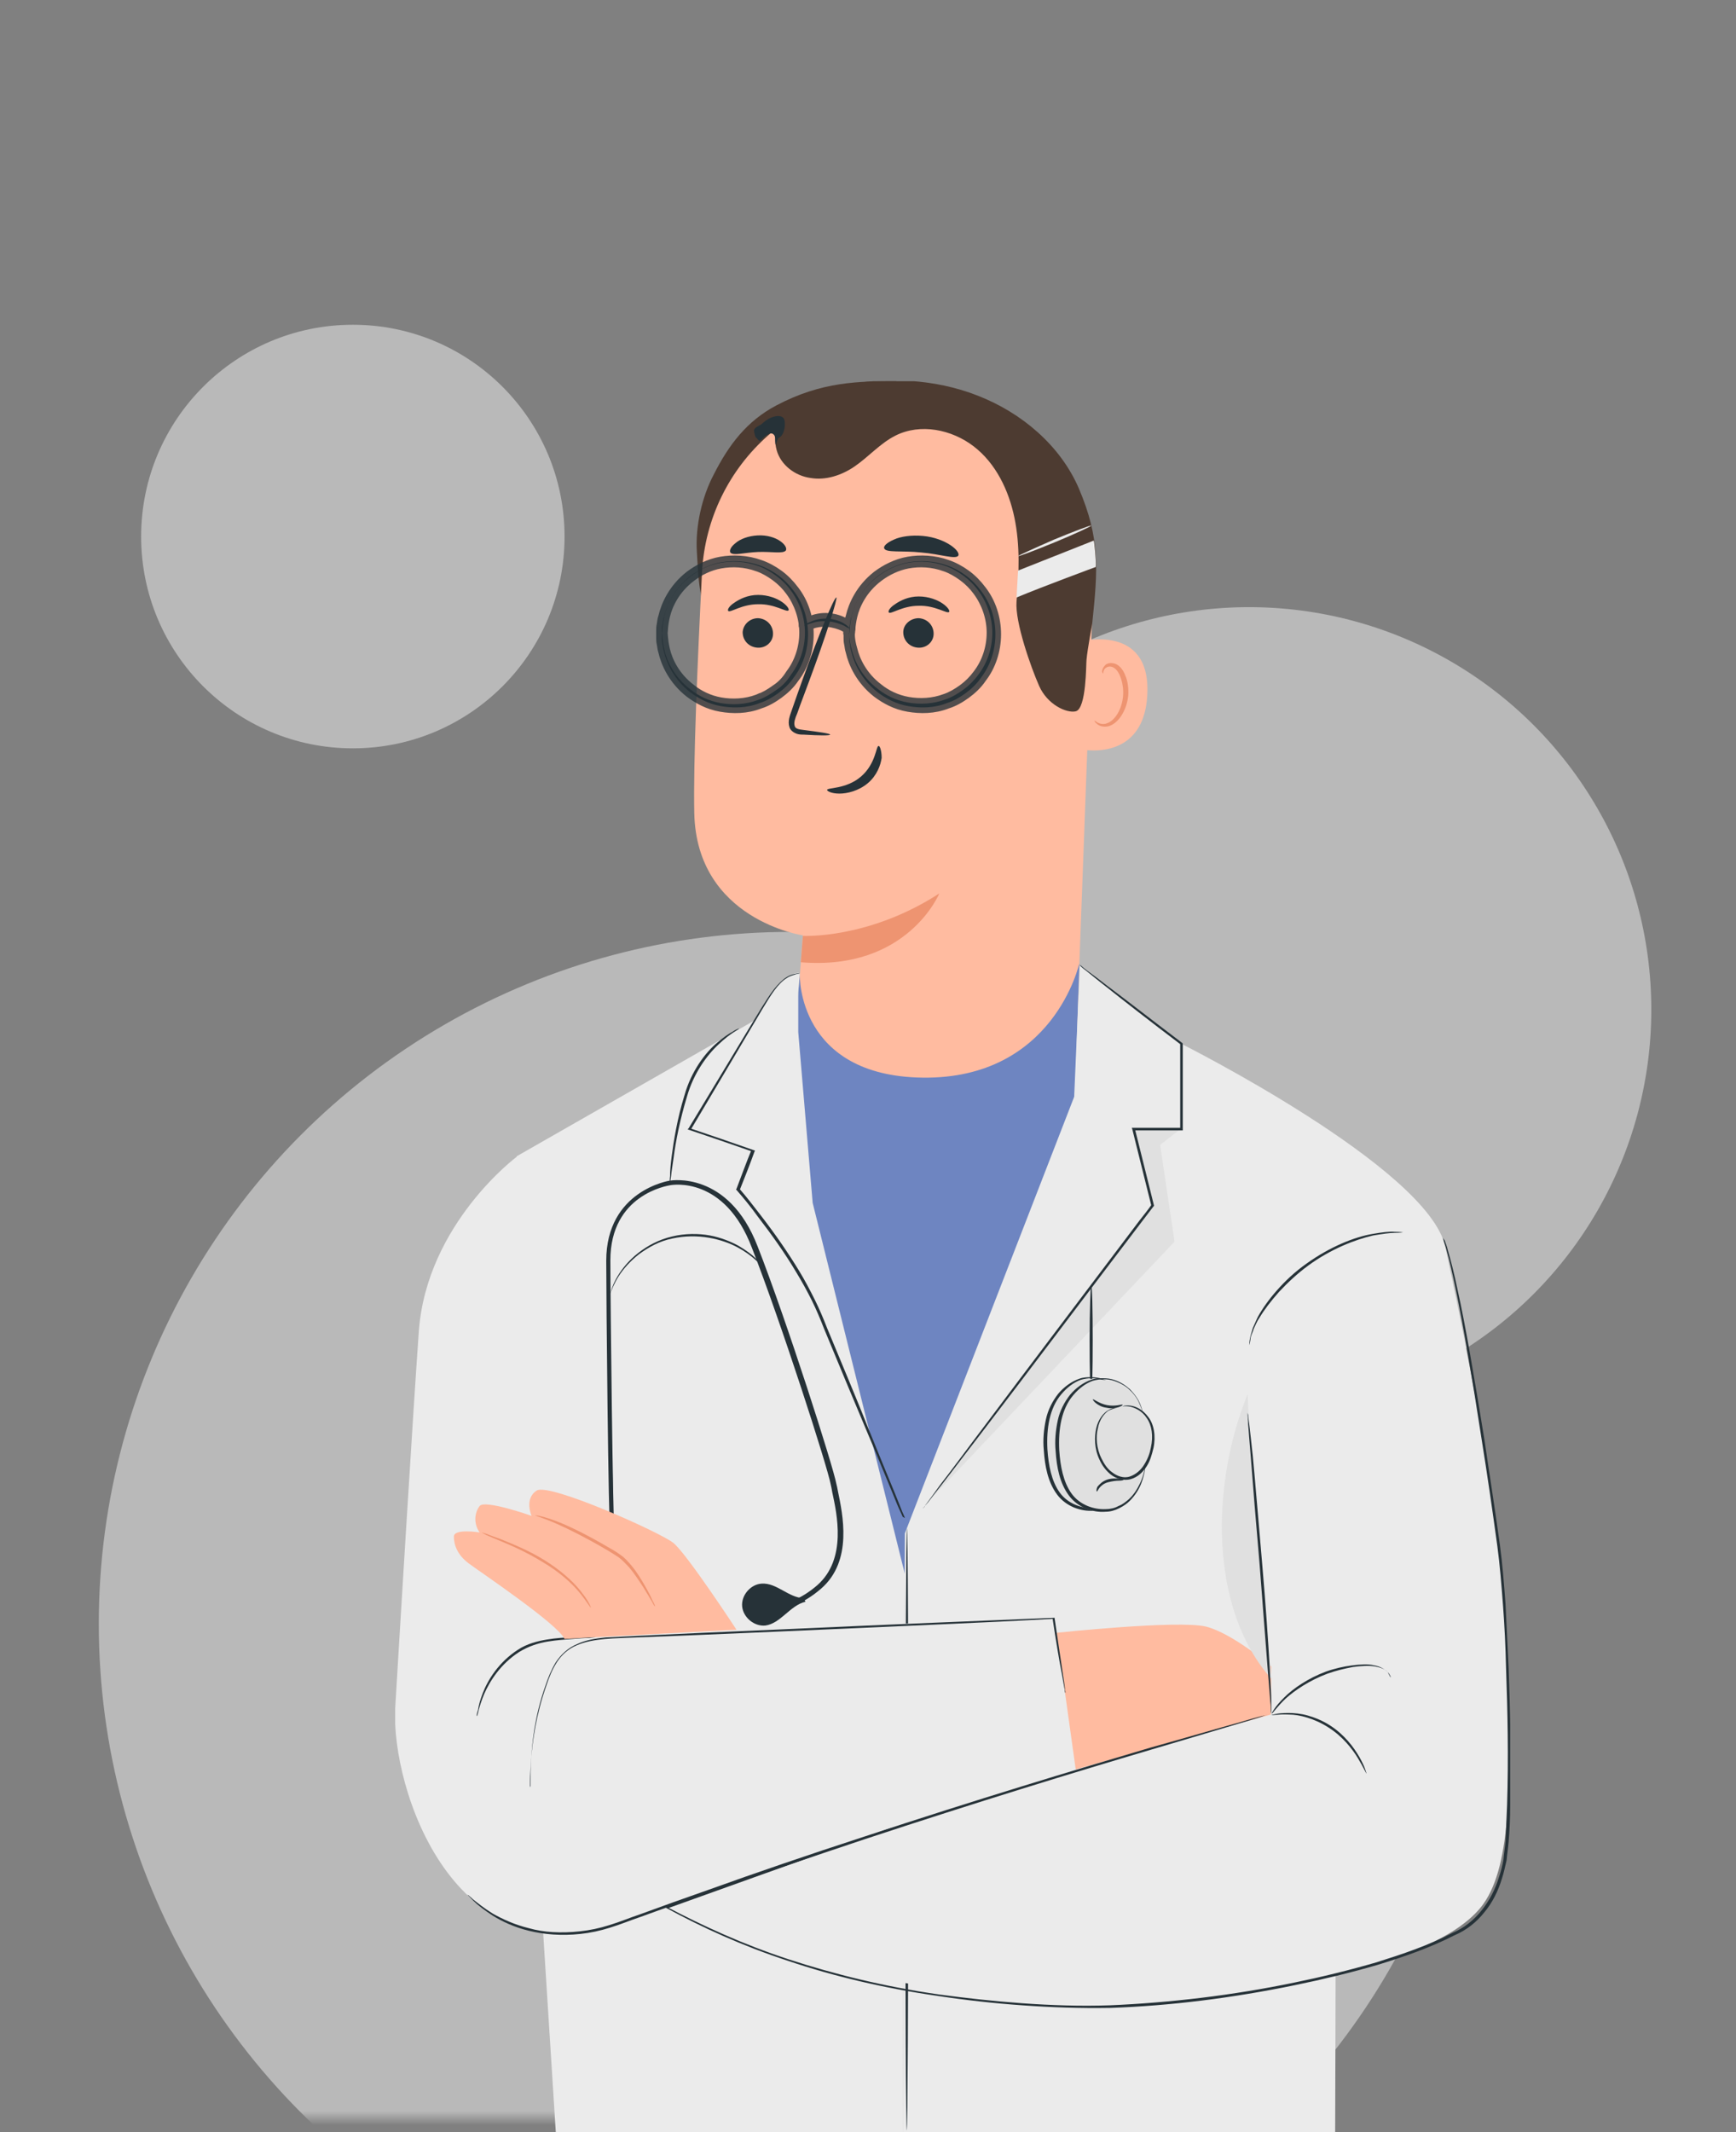 <svg width="123" height="151" viewBox="0 0 123 151" fill="none" xmlns="http://www.w3.org/2000/svg">
<rect x="0" y="0" width="123" height="151" fill="#808080" stroke="none"/>
<mask id="mask0" mask-type="alpha" maskUnits="userSpaceOnUse" x="0" y="0" width="123" height="150">
<rect width="123" height="150" rx="10" fill="white"/>
</mask>
<g mask="url(#mask0)">
<circle cx="56" cy="115" r="49" fill="white" fill-opacity="0.45"/>
<circle cx="88.5" cy="71.5" r="28.5" fill="white" fill-opacity="0.45"/>
<circle cx="25" cy="38" r="15" fill="white" fill-opacity="0.45"/>
</g>
<g clip-path="url(#clip0)">
<path d="M76.363 45.468C76.509 45.431 81.579 44.076 81.287 49.242C80.995 54.409 75.889 53.017 75.889 52.87C75.852 52.723 76.363 45.468 76.363 45.468Z" fill="#FFBBA0"/>
<path d="M77.567 51.038C77.603 51.038 77.639 51.111 77.785 51.184C77.931 51.258 78.186 51.331 78.442 51.221C78.989 51.038 79.5 50.232 79.573 49.279C79.609 48.803 79.536 48.363 79.39 47.96C79.244 47.557 79.025 47.3 78.77 47.227C78.515 47.154 78.296 47.3 78.223 47.447C78.15 47.593 78.186 47.703 78.15 47.703C78.15 47.703 78.041 47.593 78.114 47.41C78.15 47.3 78.223 47.19 78.332 47.08C78.478 46.97 78.661 46.934 78.843 46.97C79.244 47.007 79.573 47.41 79.718 47.813C79.901 48.216 79.974 48.729 79.937 49.279C79.828 50.305 79.244 51.258 78.515 51.441C78.15 51.514 77.858 51.404 77.712 51.258C77.567 51.148 77.53 51.038 77.567 51.038Z" fill="#EE9471"/>
<path d="M63.524 27C60.898 27 58.236 27 54.99 28.722C52.911 29.822 51.634 31.507 50.577 33.596C49.738 35.171 49.264 37.26 49.373 39.056C49.482 40.851 49.482 42.097 50.175 43.746" fill="#4D3B31"/>
<path d="M64.582 27.403C56.813 26.853 50.139 32.79 49.738 40.558C49.41 47.044 49.118 54.043 49.191 57.56C49.337 65.145 56.886 66.245 56.886 66.245C56.886 66.245 56.704 68.48 56.522 71.265C56.157 76.871 60.461 81.671 66.041 81.891C71.512 82.111 76.144 77.787 76.326 72.291L77.457 41.767C77.749 34.329 72.023 27.916 64.582 27.403Z" fill="#FFBBA0"/>
<path d="M56.886 66.281C56.886 66.281 61.518 66.538 66.552 63.277C66.552 63.277 64.29 68.773 56.74 68.15L56.886 66.281Z" fill="#EE9471"/>
<path d="M52.619 44.772C52.619 45.358 53.057 45.834 53.677 45.871C54.26 45.908 54.771 45.468 54.771 44.882C54.771 44.295 54.333 43.819 53.713 43.782C53.13 43.782 52.656 44.222 52.619 44.772Z" fill="#263238"/>
<path d="M51.598 43.27C51.744 43.416 52.546 42.793 53.713 42.793C54.88 42.757 55.719 43.38 55.865 43.233C55.938 43.16 55.792 42.903 55.427 42.647C55.063 42.39 54.443 42.134 53.713 42.134C52.984 42.134 52.4 42.427 52.035 42.683C51.634 42.94 51.525 43.196 51.598 43.27Z" fill="#263238"/>
<path d="M63.998 44.772C63.998 45.358 64.436 45.834 65.056 45.871C65.64 45.908 66.15 45.468 66.15 44.882C66.15 44.295 65.713 43.819 65.093 43.782C64.509 43.782 63.998 44.222 63.998 44.772Z" fill="#263238"/>
<path d="M62.977 43.379C63.123 43.526 63.925 42.903 65.093 42.903C66.26 42.866 67.099 43.489 67.245 43.343C67.317 43.27 67.172 43.013 66.807 42.757C66.442 42.5 65.822 42.243 65.093 42.243C64.363 42.243 63.78 42.537 63.415 42.793C63.014 43.05 62.904 43.306 62.977 43.379Z" fill="#263238"/>
<path d="M58.819 52.027C58.819 51.954 58.09 51.844 56.923 51.697C56.631 51.661 56.339 51.624 56.303 51.404C56.23 51.184 56.339 50.855 56.485 50.525C56.74 49.792 57.032 49.059 57.324 48.253C58.528 45.028 59.366 42.353 59.257 42.317C59.111 42.28 58.053 44.845 56.886 48.07C56.594 48.876 56.339 49.609 56.084 50.342C55.974 50.671 55.792 51.075 55.938 51.514C56.011 51.734 56.23 51.881 56.412 51.954C56.594 52.027 56.777 52.027 56.923 52.027C58.09 52.1 58.819 52.1 58.819 52.027Z" fill="#263238"/>
<path d="M62.248 52.833C62.066 52.833 62.066 54.079 61.008 54.995C59.95 55.911 58.601 55.765 58.601 55.948C58.601 56.021 58.892 56.205 59.476 56.205C60.023 56.205 60.825 56.021 61.482 55.472C62.138 54.922 62.394 54.189 62.467 53.676C62.467 53.127 62.321 52.797 62.248 52.833Z" fill="#263238"/>
<path d="M62.649 38.836C62.758 39.166 63.925 38.982 65.275 39.129C66.624 39.239 67.719 39.642 67.901 39.349C67.974 39.202 67.792 38.909 67.354 38.616C66.916 38.323 66.223 38.03 65.384 37.956C64.582 37.883 63.816 37.993 63.342 38.213C62.831 38.433 62.576 38.689 62.649 38.836Z" fill="#263238"/>
<path d="M51.744 39.129C51.962 39.385 52.728 39.129 53.713 39.092C54.661 39.056 55.5 39.239 55.683 38.982C55.756 38.836 55.646 38.579 55.282 38.323C54.917 38.066 54.333 37.883 53.677 37.92C53.02 37.956 52.437 38.176 52.108 38.469C51.78 38.726 51.671 38.982 51.744 39.129Z" fill="#263238"/>
<path d="M77.384 44.186C77.384 44.186 77.056 45.944 76.983 46.714C76.946 47.007 76.983 50.195 76.217 50.378C75.561 50.525 74.211 49.902 73.627 48.583C73.044 47.264 71.913 44.076 72.023 42.61C72.205 40.631 72.278 38.616 71.877 36.674C71.475 34.732 70.564 32.826 68.995 31.617C67.427 30.408 65.202 29.968 63.452 30.848C62.357 31.397 61.555 32.35 60.534 33.046C59.622 33.669 58.491 34.035 57.434 33.852C56.339 33.706 55.318 32.936 55.026 31.873C54.698 30.701 55.282 29.455 56.23 28.686C57.142 27.916 58.345 27.586 59.513 27.33C62.758 26.67 66.224 26.817 69.287 28.026C72.387 29.235 75.123 31.544 76.436 34.585C77.968 38.176 77.785 40.338 77.384 44.186Z" fill="#4D3B31"/>
<path d="M60.169 44.845C60.205 44.845 60.169 44.369 60.351 43.599C60.534 42.83 61.044 41.694 62.211 40.814C62.795 40.375 63.524 40.008 64.327 39.862C65.166 39.715 66.077 39.752 66.989 40.082C67.427 40.228 67.865 40.485 68.266 40.778C68.667 41.071 69.032 41.437 69.323 41.84C69.944 42.683 70.308 43.746 70.308 44.809C70.308 45.908 69.944 46.97 69.323 47.777C69.032 48.18 68.667 48.546 68.266 48.839C67.865 49.132 67.427 49.389 66.989 49.535C66.114 49.865 65.166 49.902 64.327 49.755C63.488 49.609 62.758 49.242 62.211 48.803C61.044 47.923 60.534 46.787 60.351 46.018C60.132 45.285 60.169 44.845 60.169 44.845C60.169 44.845 60.169 44.882 60.169 44.918C60.169 44.992 60.169 45.065 60.169 45.175C60.169 45.285 60.169 45.431 60.205 45.578C60.242 45.725 60.242 45.908 60.315 46.128C60.497 46.934 61.008 48.106 62.175 49.023C62.758 49.462 63.488 49.865 64.363 50.012C65.202 50.158 66.187 50.158 67.099 49.792C67.573 49.645 68.01 49.389 68.412 49.096C68.813 48.803 69.214 48.436 69.506 47.996C70.162 47.154 70.527 46.054 70.527 44.918C70.527 43.782 70.162 42.683 69.506 41.84C69.178 41.401 68.813 41.034 68.412 40.741C68.01 40.448 67.536 40.191 67.099 40.045C66.187 39.715 65.202 39.678 64.363 39.825C63.524 39.972 62.758 40.375 62.175 40.814C61.008 41.73 60.497 42.903 60.315 43.709C60.242 43.892 60.242 44.076 60.205 44.259C60.169 44.405 60.169 44.552 60.169 44.662C60.169 44.772 60.169 44.845 60.169 44.918C60.132 44.809 60.132 44.845 60.169 44.845Z" fill="#263238"/>
<path d="M46.893 44.845C46.929 44.845 46.893 44.369 47.075 43.599C47.258 42.83 47.768 41.694 48.935 40.814C49.519 40.375 50.212 40.008 51.051 39.862C51.89 39.715 52.801 39.752 53.713 40.082C54.151 40.228 54.589 40.485 54.99 40.778C55.391 41.071 55.756 41.437 56.047 41.84C56.667 42.683 57.032 43.746 57.032 44.809C57.032 45.908 56.667 46.97 56.047 47.777C55.756 48.253 55.391 48.619 54.99 48.876C54.589 49.169 54.151 49.425 53.713 49.572C52.838 49.902 51.89 49.938 51.051 49.792C50.212 49.645 49.482 49.279 48.935 48.839C47.768 47.96 47.258 46.824 47.075 46.054C46.893 45.285 46.929 44.845 46.893 44.845C46.893 44.845 46.893 44.882 46.893 44.918C46.893 44.992 46.893 45.065 46.893 45.175C46.893 45.285 46.893 45.431 46.929 45.578C46.966 45.725 46.966 45.908 47.039 46.128C47.221 46.934 47.732 48.106 48.899 49.023C49.482 49.462 50.212 49.865 51.087 50.012C51.926 50.158 52.911 50.158 53.823 49.792C54.297 49.645 54.734 49.389 55.136 49.096C55.537 48.803 55.938 48.436 56.23 47.996C56.886 47.154 57.251 46.054 57.251 44.918C57.251 43.782 56.886 42.683 56.23 41.84C55.902 41.401 55.537 41.034 55.136 40.741C54.734 40.448 54.26 40.191 53.823 40.045C52.911 39.715 51.926 39.678 51.087 39.825C50.248 39.972 49.482 40.375 48.899 40.814C47.732 41.73 47.221 42.903 47.039 43.709C46.966 43.892 46.966 44.076 46.929 44.259C46.893 44.405 46.893 44.552 46.893 44.662C46.893 44.772 46.893 44.845 46.893 44.918C46.893 44.809 46.893 44.845 46.893 44.845Z" fill="#263238"/>
<path d="M56.996 44.295C56.996 44.332 57.178 44.222 57.47 44.149C57.762 44.039 58.163 43.966 58.637 44.002C59.111 44.039 59.512 44.186 59.768 44.295C60.023 44.442 60.205 44.552 60.205 44.515C60.205 44.515 60.096 44.332 59.841 44.186C59.585 44.002 59.148 43.856 58.673 43.819C58.199 43.782 57.725 43.892 57.433 44.039C57.142 44.149 56.996 44.259 56.996 44.295Z" fill="#263238"/>
<g opacity="0.8">
<path d="M62.051 40.657C60.847 41.602 60.316 42.81 60.123 43.65C60.082 43.758 60.062 43.861 60.048 43.955C60.043 43.992 60.038 44.026 60.034 44.058C60.027 44.113 60.02 44.162 60.01 44.215C59.969 44.384 59.969 44.549 59.969 44.656L59.969 44.662V44.663V44.663V44.664V44.664V44.665V44.666V44.666V44.667V44.668V44.668V44.669V44.67V44.67V44.671V44.672V44.672V44.673V44.673V44.674V44.675V44.675V44.676V44.676V44.677V44.678V44.678V44.679V44.68V44.68V44.681V44.681V44.682V44.683V44.683V44.684V44.685V44.685V44.686V44.686V44.687V44.688V44.688V44.689V44.69V44.69V44.691V44.691V44.692V44.693V44.693V44.694V44.694V44.695V44.696V44.696V44.697V44.697V44.698V44.699V44.699V44.7V44.7V44.701V44.702V44.702V44.703V44.703V44.704V44.705V44.705V44.706V44.706V44.707V44.707V44.708V44.709V44.709V44.71V44.71V44.711V44.712V44.712V44.713V44.713V44.714V44.714V44.715V44.716V44.716V44.717V44.717V44.718V44.718V44.719V44.72V44.72V44.721V44.721V44.722V44.722V44.723V44.724V44.724V44.725V44.725V44.726V44.726V44.727V44.727V44.728V44.729V44.729V44.73V44.73V44.731V44.731V44.732V44.733V44.733V44.734V44.734V44.735V44.735V44.736V44.736V44.737V44.737V44.738V44.739C59.944 44.782 59.941 44.824 59.941 44.841C59.941 44.868 59.947 44.89 59.949 44.895L59.949 44.895C59.951 44.904 59.953 44.91 59.955 44.914C59.956 44.919 59.959 44.925 59.961 44.929C59.961 44.93 59.961 44.931 59.961 44.931C59.963 44.935 59.965 44.94 59.967 44.946C59.967 44.97 59.968 44.997 59.969 45.027V45.028V45.028V45.029V45.029V45.03V45.03V45.031V45.031V45.032V45.032V45.032V45.033V45.033V45.034V45.034V45.035V45.035V45.036V45.036V45.037V45.037V45.038V45.038V45.039V45.039V45.04V45.04V45.041V45.041V45.042V45.042V45.043V45.043V45.044V45.044V45.045V45.045V45.046V45.046V45.047V45.047V45.048V45.048V45.049V45.049V45.05V45.05V45.051V45.051V45.052V45.052V45.053V45.053V45.054V45.054V45.055V45.055V45.056V45.056V45.057V45.057V45.058V45.058V45.059V45.059V45.06V45.06V45.061V45.061V45.062V45.062V45.063V45.063V45.064V45.064V45.065V45.065V45.066V45.066V45.067V45.067V45.068V45.068V45.069V45.069V45.07V45.071V45.071V45.072V45.072V45.073V45.073V45.074V45.074V45.075V45.075V45.076V45.076V45.077V45.077V45.078V45.078V45.079V45.079V45.08V45.08V45.081V45.081V45.082V45.083V45.083V45.084V45.084V45.085V45.085V45.086V45.086V45.087V45.087V45.088V45.088V45.089V45.09V45.09V45.091V45.091V45.092V45.092V45.093V45.093V45.094V45.094V45.095V45.096V45.096V45.097V45.097V45.098V45.098V45.099V45.099V45.1V45.1V45.101V45.102V45.102V45.103V45.103V45.104V45.104V45.105V45.105V45.106V45.107V45.107V45.108V45.108V45.109V45.109V45.11V45.111V45.111V45.112V45.112V45.113V45.113V45.114V45.114V45.115V45.116V45.116V45.117V45.117V45.118V45.118V45.119V45.12V45.12V45.121V45.121V45.122V45.123V45.123V45.124V45.124V45.125V45.125V45.126V45.127V45.127V45.128V45.128V45.129V45.13V45.13V45.131V45.131V45.132V45.132V45.133V45.134V45.134V45.135V45.135V45.136V45.136V45.137V45.138V45.138V45.139V45.139V45.14V45.141V45.141V45.142V45.142V45.143V45.144V45.144V45.145V45.146V45.146V45.147V45.147V45.148V45.149V45.149V45.15V45.15V45.151V45.152V45.152V45.153V45.154V45.154V45.155V45.155V45.156V45.157V45.157V45.158V45.158V45.159V45.16V45.16V45.161V45.162V45.162V45.163V45.163V45.164V45.165V45.165V45.166V45.167V45.167V45.168V45.169V45.169V45.17V45.17V45.171V45.172V45.172V45.173V45.174V45.174V45.175L59.969 45.181C59.969 45.289 59.969 45.456 60.011 45.626C60.022 45.671 60.029 45.718 60.038 45.781C60.041 45.803 60.044 45.828 60.048 45.855C60.062 45.949 60.082 46.059 60.122 46.181C60.314 47.021 60.845 48.233 62.051 49.18L62.051 49.18L62.054 49.182C62.654 49.634 63.413 50.055 64.329 50.209C65.189 50.359 66.211 50.362 67.166 49.981C67.665 49.825 68.121 49.556 68.53 49.257C68.94 48.957 69.359 48.577 69.668 48.113C70.351 47.234 70.727 46.093 70.727 44.918C70.727 43.742 70.35 42.599 69.665 41.719C69.326 41.266 68.948 40.885 68.53 40.58C68.115 40.277 67.624 40.01 67.164 39.856C66.216 39.514 65.196 39.477 64.329 39.628C63.451 39.781 62.656 40.201 62.054 40.655L62.054 40.655L62.051 40.657ZM60.369 44.891V44.891C60.373 44.878 60.375 44.868 60.376 44.862C60.381 44.835 60.384 44.803 60.386 44.775C60.389 44.745 60.391 44.718 60.393 44.688C60.395 44.645 60.399 44.596 60.405 44.528C60.422 44.319 60.458 44.018 60.546 43.645C60.72 42.911 61.209 41.82 62.332 40.974C62.895 40.55 63.596 40.199 64.362 40.059C65.171 39.917 66.046 39.953 66.921 40.27L66.921 40.27L66.926 40.271C67.337 40.409 67.756 40.653 68.148 40.939C68.532 41.22 68.882 41.572 69.162 41.958L69.162 41.959C69.758 42.769 70.108 43.79 70.108 44.809C70.108 45.865 69.757 46.885 69.165 47.655L69.165 47.655L69.162 47.659C68.882 48.045 68.532 48.397 68.148 48.678C67.756 48.964 67.337 49.208 66.926 49.346L66.926 49.346L66.919 49.348C66.082 49.663 65.171 49.7 64.361 49.558C63.558 49.418 62.859 49.067 62.337 48.647L62.337 48.647L62.332 48.643C61.209 47.797 60.72 46.706 60.546 45.972L60.546 45.971L60.543 45.961C60.437 45.608 60.394 45.328 60.377 45.139C60.373 45.093 60.37 45.053 60.369 45.018V45.018V45.018V45.017V45.017V45.016V45.016V45.015V45.015V45.014V45.014V45.014V45.013V45.013V45.012V45.012V45.011V45.011V45.01V45.01V45.009V45.009V45.008V45.008V45.007V45.007V45.007V45.006V45.006V45.005V45.005V45.004V45.004V45.003V45.003V45.002V45.002V45.001V45.001V45.001V45V45V44.999V44.999V44.998V44.998V44.997V44.997V44.996V44.996V44.995V44.995V44.995V44.994V44.994V44.993V44.993V44.992V44.992V44.991V44.991V44.99V44.99V44.99V44.989V44.989V44.988V44.988V44.987V44.987V44.986V44.986V44.986V44.985V44.985V44.984V44.984V44.983V44.983V44.982V44.982V44.981V44.981V44.981V44.98V44.98V44.979V44.979V44.978V44.978V44.977V44.977V44.977V44.976V44.976V44.975V44.975V44.974V44.974V44.974V44.973V44.973V44.972V44.972V44.971V44.971V44.97V44.97V44.97V44.969V44.969V44.968V44.968V44.967V44.967V44.967V44.966V44.966V44.965V44.965V44.964V44.964V44.963V44.963V44.962V44.962V44.962V44.961V44.961V44.96V44.96V44.959V44.959V44.959V44.958V44.958V44.957V44.957V44.956V44.956V44.956V44.955V44.955V44.954V44.954V44.953V44.953V44.953V44.952V44.952V44.951V44.951V44.95V44.95V44.95V44.949V44.949V44.948V44.948V44.947V44.947V44.946V44.946V44.946V44.945V44.945V44.944V44.944V44.943V44.943V44.943V44.942V44.942V44.941V44.941V44.94V44.94V44.94V44.939V44.939V44.938V44.938V44.937V44.937V44.937V44.936V44.936V44.935V44.935V44.934V44.934V44.934V44.933V44.933V44.932V44.932V44.931V44.931V44.931V44.93V44.93V44.929V44.929V44.928V44.928V44.928V44.927V44.927V44.926V44.926V44.925V44.925V44.924V44.924V44.924V44.923V44.923V44.922V44.922V44.921V44.921V44.921V44.92V44.92V44.919V44.919V44.918V44.918V44.918V44.918V44.918V44.917V44.917V44.917V44.917V44.916V44.916V44.916V44.916V44.916V44.915V44.915V44.915V44.915V44.915V44.914V44.914V44.914V44.914V44.913V44.913V44.913V44.913V44.913V44.913V44.913V44.912V44.912V44.912V44.912V44.912V44.912V44.912V44.912V44.911V44.911V44.911V44.911V44.911V44.911V44.91V44.91V44.91V44.91V44.91V44.91V44.91V44.909V44.909V44.909V44.909V44.909V44.909V44.909V44.909V44.908V44.908V44.908V44.908V44.908V44.908V44.907V44.907V44.907V44.907V44.907V44.907V44.907V44.907V44.906V44.906V44.906V44.906V44.906V44.906V44.906V44.905V44.905V44.905V44.905V44.905V44.905V44.905V44.904V44.904V44.904V44.904V44.904V44.904V44.904V44.903V44.903V44.903V44.903V44.903V44.903V44.903V44.902V44.902V44.902V44.902V44.902V44.902V44.902V44.901V44.901V44.901V44.901V44.901V44.901V44.901V44.9V44.9V44.9V44.9V44.9V44.9V44.9V44.899V44.899V44.899V44.899V44.899V44.899V44.898V44.898V44.898V44.898V44.898V44.898V44.898V44.897V44.897V44.897V44.897V44.897V44.897V44.897V44.897V44.896V44.896V44.896V44.896V44.896V44.896V44.896V44.895V44.895V44.895V44.895V44.895V44.895V44.894V44.894V44.894V44.894V44.894V44.894V44.894V44.894V44.893V44.893V44.893V44.893V44.893V44.893V44.892V44.892V44.892V44.892V44.892V44.892V44.892V44.892V44.891V44.891V44.891V44.891V44.891V44.891Z" fill="#263238" stroke="#263238" stroke-width="0.4"/>
<path d="M53.645 40.27L53.645 40.27L53.65 40.271C54.061 40.409 54.48 40.653 54.872 40.939C55.256 41.22 55.606 41.572 55.886 41.958L55.886 41.959C56.482 42.769 56.832 43.79 56.832 44.809C56.832 45.865 56.481 46.885 55.889 47.655L55.883 47.663L55.877 47.672C55.6 48.124 55.257 48.468 54.882 48.707L54.882 48.707L54.872 48.714C54.48 49.001 54.061 49.245 53.65 49.383L53.65 49.382L53.643 49.385C52.806 49.7 51.895 49.736 51.085 49.595C50.282 49.455 49.583 49.103 49.061 48.683L49.061 48.683L49.056 48.679C47.933 47.834 47.444 46.742 47.27 46.008C47.181 45.635 47.146 45.343 47.129 45.144C47.124 45.094 47.121 45.049 47.118 45.01C47.117 45.003 47.117 44.995 47.116 44.987C47.114 44.958 47.112 44.931 47.11 44.909C47.109 44.889 47.106 44.866 47.103 44.844C47.106 44.821 47.109 44.797 47.11 44.775C47.113 44.745 47.115 44.718 47.117 44.688C47.12 44.645 47.123 44.596 47.129 44.528C47.146 44.319 47.181 44.018 47.27 43.645C47.444 42.911 47.933 41.82 49.056 40.974C49.621 40.548 50.285 40.199 51.085 40.059C51.894 39.917 52.77 39.953 53.645 40.27ZM46.773 45.855C46.786 45.949 46.806 46.059 46.846 46.181C47.038 47.021 47.569 48.233 48.775 49.18L48.775 49.18L48.779 49.182C49.378 49.634 50.137 50.055 51.053 50.209C51.913 50.359 52.935 50.362 53.89 49.981C54.389 49.825 54.845 49.556 55.254 49.257C55.664 48.957 56.083 48.577 56.392 48.113C57.075 47.234 57.451 46.093 57.451 44.918C57.451 43.742 57.074 42.599 56.389 41.719C56.05 41.266 55.672 40.885 55.254 40.58C54.839 40.277 54.348 40.01 53.888 39.856C52.94 39.514 51.92 39.477 51.053 39.628C50.175 39.781 49.38 40.201 48.779 40.655L48.778 40.655L48.775 40.657C47.571 41.602 47.04 42.81 46.847 43.65C46.806 43.758 46.786 43.861 46.773 43.955C46.767 43.992 46.762 44.026 46.758 44.058C46.751 44.113 46.745 44.162 46.734 44.215C46.693 44.384 46.693 44.549 46.693 44.656L46.693 44.662V44.663V44.663V44.664V44.664V44.665V44.666V44.666V44.667V44.668V44.668V44.669V44.67V44.67V44.671V44.672V44.672V44.673V44.673V44.674V44.675V44.675V44.676V44.676V44.677V44.678V44.678V44.679V44.68V44.68V44.681V44.681V44.682V44.683V44.683V44.684V44.685V44.685V44.686V44.686V44.687V44.688V44.688V44.689V44.69V44.69V44.691V44.691V44.692V44.693V44.693V44.694V44.694V44.695V44.696V44.696V44.697V44.697V44.698V44.699V44.699V44.7V44.7V44.701V44.702V44.702V44.703V44.703V44.704V44.705V44.705V44.706V44.706V44.707V44.707V44.708V44.709V44.709V44.71V44.71V44.711V44.712V44.712V44.713V44.713V44.714V44.714V44.715V44.716V44.716V44.717V44.717V44.718V44.718V44.719V44.72V44.72V44.721V44.721V44.722V44.722V44.723V44.724V44.724V44.725V44.725V44.726V44.726V44.727V44.727V44.728V44.729V44.729V44.73V44.73V44.731V44.731V44.732V44.733V44.733V44.734V44.734V44.735V44.735V44.736V44.736V44.737V44.737V44.738V44.739V44.739V44.74V44.74V44.741V44.741V44.742V44.742V44.743V44.744V44.744V44.745V44.745V44.746V44.746V44.747V44.747V44.748V44.748V44.749V44.749V44.75V44.751V44.751V44.752V44.752V44.753V44.753V44.754V44.754V44.755V44.755V44.756V44.756V44.757V44.758V44.758V44.759V44.759V44.76V44.76V44.761V44.761V44.762V44.762V44.763V44.763V44.764V44.764V44.765V44.765V44.766V44.766V44.767V44.767V44.768V44.769V44.769V44.77V44.77V44.77V44.771V44.772V44.772V44.773V44.773V44.774V44.774V44.775V44.775V44.776V44.776V44.777V44.777V44.778V44.778V44.779V44.779V44.78V44.78V44.781V44.781V44.782V44.782V44.783V44.783V44.784V44.784V44.785V44.785V44.786V44.786V44.787V44.787V44.788V44.788V44.789V44.789V44.79V44.79V44.791V44.791V44.792V44.792V44.793V44.793V44.794V44.794V44.795V44.795V44.796V44.796V44.797V44.797V44.798V44.798V44.799V44.799V44.8V44.8V44.8V44.801V44.801V44.802V44.803V44.803V44.803V44.804V44.804V44.805V44.805V44.806V44.806V44.807V44.807V44.808V44.808V44.809V44.809V44.81V44.81V44.811V44.811V44.812V44.812V44.813V44.813V44.813V44.814V44.815V44.815V44.815V44.816V44.816V44.817V44.817V44.818V44.818V44.819V44.819V44.82V44.82V44.821V44.821V44.822V44.822V44.822V44.823V44.823V44.824V44.824V44.825V44.825V44.826V44.826V44.827V44.827V44.828V44.828V44.828V44.829V44.829V44.83V44.83V44.831V44.831V44.832V44.832V44.833V44.833V44.834V44.834V44.834V44.835V44.835V44.836V44.836V44.837V44.837V44.838V44.838V44.839V44.839V44.839V44.839V44.839V44.839V44.839V44.839V44.839V44.839V44.839V44.839V44.839V44.839V44.839V44.839V44.839V44.839V44.839V44.839V44.84V44.84V44.84V44.84V44.84V44.84V44.84V44.84V44.84V44.84V44.84V44.84V44.84V44.84V44.84V44.84V44.84V44.84V44.84V44.84V44.84V44.84V44.84V44.84V44.84V44.84V44.84V44.84V44.84V44.84V44.84V44.84V44.84V44.84V44.84V44.84V44.84V44.84V44.84V44.84V44.84V44.84V44.84V44.84V44.84V44.84V44.84V44.84V44.84V44.84V44.84V44.84V44.84V44.84V44.84V44.84V44.84V44.84V44.84V44.84V44.84V44.84V44.841V44.841V44.841V44.841V44.841V44.841V44.841V44.841V44.841V44.841V44.841V44.841V44.841V44.841V44.841V44.841V44.841V44.841V44.841V44.841V44.841V44.841V44.841V44.841V44.841V44.841V44.841V44.841V44.841V44.841V44.841V44.841V44.841V44.841V44.841V44.842V44.842V44.842V44.842V44.842V44.842V44.842V44.842V44.842V44.842V44.842V44.842V44.842V44.842V44.842V44.842V44.842V44.842V44.842V44.842V44.842V44.842V44.842V44.842V44.842V44.842V44.842V44.842V44.842V44.842V44.842V44.842V44.842V44.842V44.842V44.843V44.843V44.843V44.843V44.843V44.843V44.843V44.843V44.843V44.843V44.843V44.843V44.843V44.843V44.843V44.843V44.843V44.843V44.843V44.843V44.843V44.843V44.843V44.843V44.843V44.843V44.843V44.843V44.843V44.843V44.843V44.843V44.843V44.843V44.843V44.843V44.843V44.843V44.844V44.844V44.844V44.844V44.844V44.844V44.844V44.844V44.844V44.844V44.844V44.844V44.844V44.844V44.844V44.844V44.844V44.844V44.844V44.844V44.844V44.844V44.844V44.844V44.844V44.844V44.844V44.844V44.844V44.844V44.844V44.844V44.844V44.844V44.844V44.844V44.844V44.844V44.844V44.844V44.844V44.845V44.845V44.845V44.845V44.845V44.845V44.845V44.845V44.845V44.845V44.845V44.845V44.845V44.845V44.845V44.845V44.845V44.845V44.845V44.845V44.845V44.845V44.845V44.845V44.845V44.845V44.845V44.845V44.845V44.845V44.845V44.845V44.845V44.845V44.845V44.845V44.845V44.845V44.845V44.845V44.845V44.845V44.845V44.845V44.845V44.845V44.845V44.845V44.845V44.845V44.845V44.845V44.845V44.845V44.845V44.845V44.845V44.845V44.845V44.845V44.845V44.845V44.845V44.845V44.845V44.845V44.846V44.846V44.846V44.846V44.846V44.846V44.846V44.846V44.846V44.846V44.846V44.846V44.846V44.846V44.846V44.846V44.846V44.846V44.846V44.846V44.846V44.846V44.846V44.846V44.846V44.846V44.846V44.846V44.846V44.846V44.846V44.846V44.846V44.846V44.846V44.846V44.846V44.847V44.847V44.847V44.847V44.847V44.847V44.847V44.847V44.847V44.847V44.847V44.847V44.847V44.847V44.847V44.847V44.847V44.847V44.847V44.847V44.847V44.847V44.847V44.847V44.847V44.847V44.847V44.848V44.848V44.848V44.848V44.848V44.848V44.848V44.848V44.848V44.848V44.848V44.848V44.848V44.848V44.848V44.848V44.848V44.848V44.848V44.848V44.848V44.848V44.849V44.849V44.849V44.849V44.849V44.849V44.849V44.849V44.849V44.849V44.849V44.849V44.849V44.849V44.849V44.849V44.849V44.849V44.849V44.849V44.849V44.849V44.849V44.849V44.85V44.85V44.85V44.85V44.85V44.85V44.85V44.85V44.85V44.85V44.85V44.85V44.85V44.85V44.85V44.85V44.85V44.85V44.85V44.85V44.851V44.851V44.851V44.851V44.851V44.851V44.851V44.851V44.851V44.851V44.851V44.851V44.851V44.851V44.851V44.851V44.852V44.852V44.852V44.852V44.852V44.852V44.852V44.852V44.852V44.852V44.852V44.852V44.852V44.852V44.852V44.852V44.852V44.852V44.853V44.853V44.853V44.853V44.853V44.853V44.853V44.853V44.853V44.853V44.853V44.853V44.853V44.853V44.853V44.854V44.854V44.854V44.854V44.854V44.854V44.854V44.854V44.854V44.854V44.854V44.854V44.854V44.854V44.854V44.854V44.855V44.855V44.855V44.855V44.855V44.855V44.855V44.855V44.855V44.855V44.855V44.855V44.855V44.855V44.855V44.856V44.856V44.856V44.856V44.856V44.856V44.856V44.856V44.856V44.856V44.856V44.856V44.856V44.856V44.856V44.857V44.857V44.857V44.857V44.857V44.857V44.857V44.857V44.857V44.857V44.857V44.857V44.858V44.858V44.858V44.858V44.858V44.858V44.858V44.858V44.858V44.858V44.858V44.858V44.858V44.858V44.858V44.859V44.859V44.859V44.859V44.859V44.859V44.859V44.859V44.859V44.859V44.859V44.859V44.859V44.86V44.86V44.86V44.86V44.86V44.86V44.86V44.86V44.86V44.86V44.86V44.86V44.861V44.861V44.861V44.861V44.861V44.861V44.861V44.861V44.861V44.861V44.861V44.861V44.861V44.861V44.862V44.862V44.862V44.862V44.862V44.862V44.862V44.862V44.862V44.862V44.862V44.862V44.862V44.863V44.863V44.863V44.863V44.863V44.863V44.863V44.863V44.863V44.863V44.863V44.864V44.864V44.864V44.864V44.864V44.864V44.864V44.864V44.864V44.864V44.864V44.864V44.865V44.865V44.865V44.865V44.865V44.865V44.865V44.865V44.865V44.865V44.865V44.865V44.866V44.866V44.866V44.866V44.866V44.866V44.866V44.866V44.866V44.866V44.867V44.867V44.867V44.867V44.867V44.867V44.867V44.867V44.867V44.867V44.867V44.867V44.868V44.868V44.868V44.868V44.868V44.868V44.868V44.868V44.868V44.868V44.868V44.869V44.869V44.869V44.869V44.869V44.869V44.869V44.869V44.869V44.869V44.87V44.87V44.87V44.87V44.87V44.87V44.87V44.87V44.87V44.87V44.87V44.87V44.871V44.871V44.871V44.871V44.871V44.871V44.871V44.871V44.871V44.872V44.872V44.872V44.872V44.872V44.872V44.872V44.872V44.872V44.872V44.873V44.873V44.873V44.873V44.873V44.873V44.873V44.873V44.873V44.873V44.873V44.873V44.874V44.874V44.874V44.874V44.874V44.874V44.874V44.874V44.874V44.874V44.875V44.875V44.875V44.875V44.875V44.875V44.875V44.875V44.875V44.875V44.876V44.876V44.876V44.876V44.876V44.876V44.876V44.876V44.876V44.876V44.877V44.877V44.877V44.877V44.877V44.877V44.877V44.877V44.877V44.877V44.877V44.877V44.878V44.878V44.878V44.878V44.878V44.878V44.878V44.878V44.878V44.879V44.879V44.879V44.879V44.879V44.879V44.879V44.879V44.879V44.879V44.88V44.88V44.88V44.88V44.88V44.88V44.88V44.88V44.88V44.88V44.88V44.881V44.881V44.881V44.881V44.881V44.881V44.881V44.881V44.881V44.882V44.882V44.882V44.882V44.882V44.882V44.882V44.882V44.882V44.882V44.883V44.883V44.883V44.883V44.883V44.883V44.883V44.883V44.883V44.883V44.884V44.884V44.884V44.884V44.884V44.884V44.884V44.884V44.884V44.885V44.885V44.885V44.885V44.885V44.885V44.885V44.886V44.886V44.886V44.886V44.886V44.886V44.886V44.886V44.886V44.886V44.886V44.887V44.887V44.887V44.887V44.887V44.887V44.887V44.887V44.887V44.888V44.888V44.888V44.888V44.888V44.888V44.888V44.888V44.888V44.889V44.889V44.889V44.889V44.889V44.889V44.889V44.889V44.889V44.889V44.89V44.89V44.89V44.89V44.89V44.89V44.89V44.89V44.89V44.891V44.891V44.891V44.891V44.891V44.891V44.891V44.891V44.891V44.892V44.892V44.892V44.892V44.892V44.892V44.892V44.892V44.892V44.893V44.893V44.893V44.893V44.893V44.893V44.893V44.893V44.894V44.894V44.894V44.894V44.894V44.894V44.894V44.894V44.894V44.894V44.895V44.895V44.895V44.895V44.895V44.895V44.895V44.895V44.896V44.896V44.896V44.896V44.896V44.896V44.896V44.896V44.896V44.897V44.897V44.897V44.897V44.897V44.897V44.897V44.897V44.897V44.897V44.898V44.898V44.898V44.898V44.898V44.898V44.898V44.898V44.898V44.899V44.899V44.899V44.899V44.899V44.899V44.899V44.9V44.9V44.9V44.9V44.9V44.9V44.9V44.9V44.9V44.901V44.901V44.901V44.901V44.901V44.901V44.901V44.901V44.901V44.902V44.902V44.902V44.902V44.902V44.902V44.902V44.902V44.903V44.903V44.903V44.903V44.903V44.903V44.903V44.903V44.903V44.904V44.904V44.904V44.904V44.904V44.904V44.904V44.904V44.905V44.905V44.905V44.905V44.905V44.905V44.905V44.905V44.906V44.906V44.906V44.906V44.906V44.906V44.906V44.906V44.906V44.907V44.907V44.907V44.907V44.907V44.907V44.907V44.907V44.907V44.907V44.908V44.908V44.908V44.908V44.908V44.908V44.908V44.909V44.909V44.909V44.909V44.909V44.909V44.909V44.909V44.909V44.91V44.91V44.91V44.91V44.91V44.91V44.91V44.91V44.91V44.911V44.911V44.911V44.911V44.911V44.911V44.911V44.912V44.912V44.912V44.912V44.912V44.912V44.912V44.912V44.912V44.912V44.913V44.913V44.913V44.913V44.913V44.913V44.913V44.913V44.913V44.914V44.914V44.914V44.914V44.914V44.915V44.915V44.915V44.915V44.915V44.915V44.915V44.916V44.916V44.916V44.916V44.916V44.916V44.916V44.917V44.917V44.917V44.917V44.917V44.918V44.918V44.918V44.918V44.918V44.919V44.919V44.92V44.92V44.921V44.921V44.921V44.922V44.922V44.923V44.923V44.924V44.924V44.924V44.925V44.925V44.926V44.926V44.927V44.927V44.928V44.928V44.928V44.929V44.929V44.93V44.93V44.931V44.931V44.931V44.932V44.932V44.933V44.933V44.934V44.934V44.934V44.935V44.935V44.936V44.936V44.937V44.937V44.937V44.938V44.938V44.939V44.939V44.94V44.94V44.94V44.941V44.941V44.942V44.942V44.943V44.943V44.943V44.944V44.944V44.945V44.945V44.946V44.946V44.946V44.947V44.947V44.948V44.948V44.949V44.949V44.95V44.95V44.95V44.951V44.951V44.952V44.952V44.953V44.953V44.953V44.954V44.954V44.955V44.955V44.956V44.956V44.956V44.957V44.957V44.958V44.958V44.959V44.959V44.959V44.96V44.96V44.961V44.961V44.962V44.962V44.962V44.963V44.963V44.964V44.964V44.965V44.965V44.966V44.966V44.967V44.967V44.967V44.968V44.968V44.969V44.969V44.97V44.97V44.97V44.971V44.971V44.972V44.972V44.973V44.973V44.974V44.974V44.974V44.975V44.975V44.976V44.976V44.977V44.977V44.977V44.978V44.978V44.979V44.979V44.98V44.98V44.981V44.981V44.981V44.982V44.982V44.983V44.983V44.984V44.984V44.985V44.985V44.986V44.986V44.986V44.987V44.987V44.988V44.988V44.989V44.989V44.99V44.99V44.99V44.991V44.991V44.992V44.992V44.993V44.993V44.994V44.994V44.995V44.995V44.995V44.996V44.996V44.997V44.997V44.998V44.998V44.999V44.999V45V45V45.001V45.001V45.001V45.002V45.002V45.003V45.003V45.004V45.004V45.005V45.005V45.006V45.006V45.007V45.007V45.007V45.008V45.008V45.009V45.009V45.01V45.01V45.011V45.011V45.012V45.012V45.013V45.013V45.014V45.014V45.014V45.015V45.015V45.016V45.016V45.017V45.017V45.018V45.018V45.019V45.019V45.02V45.02V45.02V45.021V45.022V45.022V45.022V45.023V45.023V45.024V45.024V45.025V45.025V45.026V45.026V45.027V45.027V45.028V45.028V45.029V45.029V45.03V45.03V45.031V45.031V45.032V45.032V45.032V45.033V45.033V45.034V45.034V45.035V45.035V45.036V45.036V45.037V45.037V45.038V45.038V45.039V45.039V45.04V45.04V45.041V45.041V45.042V45.042V45.043V45.043V45.044V45.044V45.045V45.045V45.046V45.046V45.047V45.047V45.048V45.048V45.049V45.049V45.05V45.05V45.051V45.051V45.052V45.052V45.053V45.053V45.054V45.054V45.055V45.055V45.056V45.056V45.057V45.057V45.058V45.058V45.059V45.059V45.06V45.06V45.061V45.061V45.062V45.062V45.063V45.063V45.064V45.064V45.065V45.065V45.066V45.066V45.067V45.067V45.068V45.068V45.069V45.069V45.07V45.071V45.071V45.072V45.072V45.073V45.073V45.074V45.074V45.075V45.075V45.076V45.076V45.077V45.077V45.078V45.078V45.079V45.079V45.08V45.08V45.081V45.081V45.082V45.083V45.083V45.084V45.084V45.085V45.085V45.086V45.086V45.087V45.087V45.088V45.088V45.089V45.09V45.09V45.091V45.091V45.092V45.092V45.093V45.093V45.094V45.094V45.095V45.096V45.096V45.097V45.097V45.098V45.098V45.099V45.099V45.1V45.1V45.101V45.102V45.102V45.103V45.103V45.104V45.104V45.105V45.105V45.106V45.107V45.107V45.108V45.108V45.109V45.109V45.11V45.111V45.111V45.112V45.112V45.113V45.113V45.114V45.114V45.115V45.116V45.116V45.117V45.117V45.118V45.118V45.119V45.12V45.12V45.121V45.121V45.122V45.123V45.123V45.124V45.124V45.125V45.125V45.126V45.127V45.127V45.128V45.128V45.129V45.13V45.13V45.131V45.131V45.132V45.132V45.133V45.134V45.134V45.135V45.135V45.136V45.136V45.137V45.138V45.138V45.139V45.139V45.14V45.141V45.141V45.142V45.142V45.143V45.144V45.144V45.145V45.146V45.146V45.147V45.147V45.148V45.149V45.149V45.15V45.15V45.151V45.152V45.152V45.153V45.154V45.154V45.155V45.155V45.156V45.157V45.157V45.158V45.158V45.159V45.16V45.16V45.161V45.162V45.162V45.163V45.163V45.164V45.165V45.165V45.166V45.167V45.167V45.168V45.169V45.169V45.17V45.17V45.171V45.172V45.172V45.173V45.174V45.174V45.175L46.693 45.181C46.693 45.289 46.693 45.456 46.735 45.626C46.746 45.671 46.753 45.718 46.762 45.781C46.765 45.803 46.769 45.828 46.773 45.855Z" fill="#263238" stroke="#263238" stroke-width="0.4"/>
<path d="M57.519 44.343L57.53 44.34L57.54 44.336C57.804 44.237 58.176 44.167 58.622 44.202C59.059 44.236 59.432 44.37 59.678 44.475C59.703 44.489 59.727 44.503 59.751 44.517C59.843 44.569 59.925 44.617 59.988 44.651C60.027 44.671 60.07 44.693 60.106 44.706C60.119 44.71 60.158 44.724 60.205 44.722C60.229 44.721 60.282 44.715 60.332 44.674C60.389 44.626 60.405 44.562 60.405 44.515V44.46L60.377 44.413L60.205 44.515C60.377 44.413 60.377 44.413 60.377 44.413L60.377 44.413L60.377 44.412L60.376 44.412L60.376 44.41L60.373 44.407L60.367 44.397C60.362 44.389 60.355 44.379 60.346 44.366C60.327 44.341 60.301 44.308 60.266 44.27C60.196 44.195 60.093 44.101 59.949 44.017C59.655 43.81 59.183 43.658 58.689 43.62C58.185 43.581 57.679 43.695 57.353 43.855C57.203 43.913 57.084 43.972 56.999 44.025C56.956 44.052 56.917 44.081 56.886 44.11C56.871 44.124 56.853 44.143 56.837 44.166C56.825 44.184 56.796 44.231 56.796 44.295C56.796 44.343 56.813 44.406 56.869 44.453C56.917 44.494 56.968 44.501 56.991 44.502C57.034 44.505 57.072 44.494 57.084 44.491L57.085 44.49C57.114 44.482 57.153 44.467 57.186 44.454C57.19 44.452 57.193 44.451 57.196 44.45C57.277 44.418 57.386 44.376 57.519 44.343ZM56.973 44.106C56.969 44.107 56.97 44.107 56.974 44.106L56.973 44.106Z" fill="#263238" stroke="#263238" stroke-width="0.4"/>
</g>
<path d="M54.953 31.507C54.88 31.104 54.99 30.884 54.771 30.738C54.516 30.554 54.041 31.031 53.859 31.214C53.786 31.287 53.64 31.031 53.567 30.994C53.495 30.957 53.422 30.554 53.422 30.481C53.458 30.225 53.896 30.151 54.078 29.931C54.297 29.748 54.516 29.602 54.771 29.528C54.99 29.455 55.282 29.418 55.464 29.565C55.61 29.675 55.61 29.895 55.61 30.078C55.61 30.261 55.573 30.444 55.501 30.628C55.428 30.811 55.318 30.957 55.136 31.031" fill="#263238"/>
<path d="M77.639 40.155C77.639 40.155 73.956 41.511 72.023 42.317L72.132 40.411L77.493 38.286C77.53 38.323 77.676 39.715 77.639 40.155Z" fill="#EBEBEB"/>
<path d="M77.311 37.223C77.275 37.187 76.108 37.627 74.685 38.213C73.263 38.836 72.132 39.349 72.132 39.385C72.168 39.422 73.336 38.982 74.758 38.396C76.18 37.81 77.348 37.26 77.311 37.223Z" fill="#EBEBEB"/>
<path d="M76.18 77.201L76.472 68.223C76.472 68.223 74.685 76.431 65.385 76.322C56.485 76.212 56.667 69.066 56.667 69.066L56.339 72.694V87.314L62.138 111.169L69.542 112.122L77.712 79.509L76.18 77.201Z" fill="#6E85C1"/>
<path d="M57.506 74.343C57.506 74.343 57.543 74.416 57.616 74.526C57.689 74.636 57.798 74.819 57.98 75.039C58.309 75.479 58.856 76.065 59.622 76.651C60.424 77.238 61.482 77.751 62.722 78.117C63.962 78.447 65.421 78.593 66.88 78.41C68.375 78.227 69.725 77.751 70.892 77.201C72.059 76.651 73.044 76.028 73.81 75.442C74.576 74.856 75.196 74.343 75.597 73.976C75.816 73.793 75.962 73.647 76.034 73.537C76.144 73.427 76.18 73.39 76.18 73.39C76.18 73.39 76.108 73.427 75.998 73.537C75.889 73.647 75.706 73.793 75.524 73.94C75.123 74.306 74.503 74.782 73.737 75.369C72.934 75.918 71.986 76.541 70.819 77.091C69.652 77.641 68.302 78.08 66.843 78.264C65.385 78.447 63.962 78.337 62.722 78.007C61.482 77.677 60.461 77.164 59.658 76.615C58.856 76.065 58.309 75.479 57.98 75.076C57.689 74.563 57.506 74.306 57.506 74.343Z" fill="#6E85C1"/>
<path d="M63.962 151L64.108 108.604L76.108 77.677L76.509 68.37L83.803 73.903C83.803 73.903 94.453 110.656 94.599 109.374C94.745 108.091 94.599 151 94.599 151H63.962Z" fill="#EBEBEB"/>
<path d="M64.254 150.89C64.29 150.89 64.363 141.326 64.363 129.564C64.363 117.765 64.327 108.238 64.254 108.238C64.217 108.238 64.144 117.801 64.144 129.564C64.144 141.326 64.181 150.89 64.254 150.89Z" fill="#263238"/>
<path d="M83.657 79.949L82.198 81.085L83.22 87.937L65.749 106.369L81.615 85.409L80.265 79.949H83.657Z" fill="#E0E0E0"/>
<path d="M63.306 129.271L90.15 121.356L91.025 100.872L83.657 73.903C83.657 73.903 101.201 82.697 102.404 88.304C103.608 93.91 106.489 107.505 106.781 117.362C107.073 126.156 107.109 132.019 105.103 134.84C99.377 142.865 61.664 144.331 46.565 134.84" fill="#EBEBEB"/>
<path d="M65.421 106.809C65.421 106.809 65.457 106.772 65.494 106.699C65.567 106.625 65.64 106.515 65.749 106.405C65.968 106.112 66.26 105.746 66.661 105.233C67.463 104.207 68.594 102.704 69.98 100.909C72.788 97.245 76.618 92.151 80.885 86.545C81.177 86.178 81.433 85.812 81.724 85.446L81.761 85.409V85.372C81.287 83.504 80.849 81.671 80.411 79.949L80.338 80.059C81.505 80.059 82.636 80.059 83.73 80.059H83.803V79.986C83.803 77.751 83.803 75.735 83.803 73.94V73.903L83.767 73.866C81.542 72.181 79.755 70.788 78.478 69.836C77.858 69.359 77.384 68.993 77.019 68.736C76.874 68.626 76.728 68.517 76.655 68.443C76.582 68.37 76.509 68.333 76.509 68.37C76.509 68.37 76.545 68.407 76.618 68.48C76.691 68.553 76.837 68.663 76.983 68.773C77.311 69.03 77.785 69.433 78.405 69.909C79.645 70.898 81.433 72.291 83.657 73.976L83.621 73.903C83.621 75.699 83.621 77.751 83.621 79.949L83.694 79.876C82.6 79.876 81.469 79.876 80.302 79.876H80.192L80.229 79.986C80.667 81.708 81.104 83.54 81.579 85.409V85.336C81.323 85.702 81.031 86.069 80.74 86.435C76.509 92.041 72.643 97.135 69.871 100.836C68.485 102.668 67.391 104.17 66.588 105.196C66.223 105.709 65.932 106.112 65.713 106.405C65.603 106.552 65.531 106.625 65.494 106.735C65.421 106.772 65.385 106.809 65.421 106.809Z" fill="#263238"/>
<path d="M53.421 72.291C55.573 68.517 56.667 68.92 56.667 68.92L56.558 70.275V73.097L57.579 85.189L64.108 111.462L63.962 151H39.379L36.316 102.705L36.608 81.891L53.421 72.291Z" fill="#EBEBEB"/>
<path d="M36.608 81.928C36.608 81.928 30.261 86.655 29.678 94.24C29.24 100.396 28.219 117.288 28 120.989C27.708 126.706 32.158 140.117 43.72 136.306C50.65 134.034 76.253 125.277 76.253 125.277L74.539 114.357L44.157 116.189L43.537 90.722L36.608 81.928Z" fill="#EBEBEB"/>
<path d="M74.867 115.639C74.867 115.639 83.475 114.723 85.445 115.2C87.341 115.676 90.077 118.021 90.077 118.021L90.04 121.429L76.217 125.313L74.867 115.639Z" fill="#FFBBA0"/>
<path d="M64.108 107.505C64.108 107.505 64.108 107.468 64.072 107.395C64.035 107.322 63.999 107.212 63.926 107.065C63.816 106.772 63.634 106.332 63.415 105.783C62.941 104.647 62.284 103.034 61.482 101.056C60.68 99.04 59.695 96.695 58.601 94.057C58.345 93.397 58.054 92.701 57.725 92.041C57.397 91.382 57.032 90.686 56.631 90.026C55.829 88.707 54.917 87.388 53.896 86.069C53.385 85.409 52.911 84.786 52.4 84.2V84.31C52.765 83.394 53.13 82.478 53.458 81.561L53.495 81.488L53.385 81.451C51.817 80.902 50.321 80.389 48.899 79.912L48.935 80.022C51.014 76.541 52.765 73.573 54.005 71.485C54.625 70.459 55.136 69.616 55.719 69.286C55.975 69.103 56.23 69.066 56.412 68.993C56.558 68.956 56.668 68.956 56.668 68.92C56.668 68.92 56.595 68.92 56.412 68.956C56.23 68.993 56.011 69.029 55.719 69.213C55.428 69.396 55.136 69.689 54.844 70.056C54.552 70.422 54.26 70.898 53.932 71.411C52.656 73.5 50.905 76.431 48.789 79.912L48.717 79.986L48.826 80.022C50.248 80.499 51.744 81.012 53.312 81.561L53.239 81.451C52.874 82.331 52.546 83.247 52.181 84.2L52.145 84.236L52.181 84.273C52.692 84.859 53.203 85.482 53.677 86.142C54.662 87.424 55.61 88.743 56.412 90.099C56.813 90.759 57.178 91.418 57.507 92.078C57.835 92.738 58.127 93.434 58.382 94.093C59.476 96.732 60.461 99.114 61.3 101.092C62.139 103.071 62.795 104.683 63.269 105.819C63.488 106.369 63.67 106.809 63.816 107.102C63.889 107.248 63.926 107.358 63.962 107.431C64.072 107.468 64.072 107.505 64.108 107.505Z" fill="#263238"/>
<path d="M33.106 134.181C33.106 134.181 33.143 134.217 33.216 134.291C33.289 134.364 33.398 134.474 33.544 134.621C33.836 134.914 34.31 135.28 34.93 135.683C35.586 136.086 36.425 136.489 37.483 136.746C38.541 137.002 39.781 137.112 41.13 136.966C41.823 136.892 42.516 136.746 43.209 136.526C43.939 136.306 44.632 136.013 45.398 135.756C46.893 135.207 48.498 134.657 50.212 134.034C53.604 132.825 57.324 131.579 61.263 130.26C69.141 127.658 76.326 125.46 81.542 123.921C84.132 123.151 86.247 122.528 87.706 122.089C88.435 121.869 88.983 121.722 89.384 121.576C89.566 121.502 89.712 121.466 89.821 121.429C89.931 121.392 89.967 121.392 89.967 121.392C89.967 121.392 89.931 121.392 89.821 121.429C89.712 121.466 89.566 121.502 89.384 121.539C88.983 121.649 88.435 121.795 87.706 122.015C86.247 122.418 84.132 123.041 81.506 123.774C76.29 125.313 69.105 127.475 61.227 130.077C57.288 131.359 53.531 132.642 50.175 133.851C48.498 134.437 46.856 135.024 45.361 135.573C44.595 135.83 43.902 136.123 43.173 136.343C42.48 136.563 41.787 136.709 41.094 136.782C39.744 136.929 38.504 136.856 37.483 136.563C36.425 136.306 35.586 135.903 34.93 135.537C34.273 135.134 33.836 134.767 33.507 134.511C33.361 134.364 33.252 134.291 33.179 134.217C33.143 134.217 33.106 134.181 33.106 134.181Z" fill="#263238"/>
<path d="M90.076 121.466C90.076 121.502 90.551 121.392 91.317 121.429C91.718 121.429 92.156 121.502 92.63 121.649C93.104 121.796 93.614 122.015 94.125 122.345C95.11 122.968 95.803 123.848 96.204 124.507C96.605 125.167 96.787 125.606 96.824 125.606C96.824 125.606 96.787 125.496 96.715 125.277C96.642 125.057 96.496 124.764 96.313 124.434C95.912 123.738 95.256 122.858 94.234 122.199C93.724 121.869 93.177 121.649 92.666 121.502C92.156 121.356 91.681 121.319 91.28 121.319C90.879 121.319 90.551 121.356 90.368 121.392C90.186 121.429 90.076 121.466 90.076 121.466Z" fill="#263238"/>
<path d="M98.538 118.791C98.538 118.791 98.538 118.754 98.502 118.681C98.465 118.608 98.429 118.534 98.32 118.424C98.137 118.241 97.809 118.021 97.371 117.948C96.934 117.838 96.386 117.875 95.803 117.948C95.219 118.021 94.563 118.168 93.943 118.388C92.666 118.864 91.609 119.597 90.989 120.22C90.66 120.55 90.441 120.806 90.296 121.026C90.15 121.246 90.077 121.356 90.113 121.356C90.15 121.392 90.441 120.916 91.098 120.293C91.754 119.707 92.776 119.011 94.052 118.534C94.672 118.314 95.292 118.168 95.876 118.058C96.459 117.985 96.97 117.948 97.408 118.021C97.845 118.095 98.174 118.241 98.32 118.424C98.465 118.681 98.502 118.791 98.538 118.791Z" fill="#263238"/>
<path d="M88.508 95.266C88.508 95.266 88.581 95.083 88.618 94.716C88.654 94.533 88.764 94.35 88.837 94.093C88.946 93.874 89.055 93.58 89.238 93.324C89.566 92.774 90.04 92.151 90.624 91.492C91.207 90.869 91.9 90.209 92.703 89.623C94.308 88.45 96.022 87.791 97.298 87.498C97.955 87.388 98.466 87.314 98.83 87.314C99.195 87.314 99.414 87.278 99.414 87.278C99.414 87.278 99.195 87.241 98.83 87.241C98.466 87.204 97.918 87.278 97.262 87.388C95.949 87.608 94.235 88.304 92.593 89.476C91.754 90.063 91.061 90.722 90.478 91.382C89.894 92.041 89.457 92.664 89.129 93.251C88.983 93.544 88.873 93.837 88.764 94.057C88.691 94.313 88.618 94.533 88.581 94.716C88.508 95.046 88.508 95.266 88.508 95.266Z" fill="#263238"/>
<path d="M37.556 126.596C37.556 126.596 37.556 126.559 37.556 126.449C37.556 126.339 37.556 126.229 37.556 126.083C37.556 125.753 37.592 125.24 37.629 124.617C37.738 123.334 37.957 121.502 38.723 119.34C38.905 118.791 39.124 118.241 39.452 117.728C39.781 117.215 40.255 116.775 40.875 116.519C42.078 116.006 43.574 116.043 45.069 115.969C48.096 115.859 51.379 115.713 54.844 115.566C62.941 115.2 70.126 114.907 74.648 114.65L74.576 114.613C74.831 116.299 75.05 117.618 75.232 118.534C75.305 118.974 75.378 119.34 75.415 119.56C75.451 119.67 75.451 119.743 75.451 119.817C75.451 119.89 75.487 119.89 75.487 119.89C75.487 119.89 75.487 119.853 75.487 119.817C75.487 119.743 75.451 119.67 75.451 119.56C75.415 119.304 75.378 118.974 75.305 118.534C75.159 117.618 74.977 116.299 74.722 114.613V114.577H74.685C70.162 114.76 62.941 115.053 54.88 115.42C51.415 115.566 48.096 115.713 45.106 115.859C44.34 115.896 43.61 115.933 42.917 115.969C42.188 116.043 41.495 116.152 40.875 116.446C40.255 116.702 39.744 117.178 39.379 117.728C39.051 118.278 38.832 118.827 38.65 119.377C37.884 121.539 37.702 123.408 37.629 124.69C37.592 125.313 37.592 125.826 37.592 126.156C37.592 126.303 37.592 126.449 37.592 126.522C37.519 126.522 37.556 126.596 37.556 126.596Z" fill="#263238"/>
<path d="M43.319 102.668C43.282 102.668 43.209 105.636 43.209 109.264C43.209 112.928 43.246 115.859 43.319 115.859C43.355 115.859 43.428 112.891 43.428 109.264C43.428 105.636 43.392 102.668 43.319 102.668Z" fill="#263238"/>
<path d="M102.222 87.644C102.222 87.644 102.258 87.718 102.295 87.901C102.331 88.047 102.441 88.304 102.514 88.634C102.696 89.257 102.915 90.209 103.17 91.455C103.681 93.91 104.301 97.538 104.994 102.045C105.359 104.317 105.723 106.809 106.088 109.483C106.27 110.839 106.38 112.232 106.489 113.661C106.599 115.126 106.672 116.592 106.708 118.131C106.817 121.209 106.89 124.47 106.781 127.842C106.744 128.684 106.708 129.527 106.672 130.407C106.635 130.846 106.562 131.249 106.526 131.689C106.453 132.129 106.343 132.532 106.197 132.972C105.942 133.814 105.541 134.584 104.994 135.28C104.447 135.976 103.717 136.563 102.915 136.892C101.237 137.772 99.377 138.395 97.517 138.981C95.62 139.531 93.687 140.007 91.718 140.41C87.305 141.326 82.891 141.839 78.66 142.022C76.545 142.096 74.466 142.022 72.424 141.876C70.381 141.729 68.412 141.509 66.515 141.253C62.685 140.703 59.111 139.824 55.865 138.761C52.619 137.699 49.774 136.379 47.257 135.06V135.17C52.254 133.375 56.266 131.946 59.038 130.956C60.424 130.443 61.482 130.077 62.211 129.82C62.576 129.674 62.831 129.6 63.05 129.527C63.233 129.454 63.342 129.417 63.342 129.417C63.342 129.417 63.233 129.454 63.05 129.491C62.868 129.564 62.576 129.637 62.211 129.784C61.482 130.04 60.424 130.407 59.038 130.883C56.266 131.872 52.218 133.265 47.221 135.024L47.075 135.06L47.221 135.134C49.701 136.489 52.583 137.809 55.828 138.871C59.075 139.97 62.649 140.813 66.479 141.363C68.412 141.656 70.381 141.876 72.424 142.022C74.466 142.169 76.545 142.242 78.66 142.206C82.928 142.059 87.305 141.509 91.754 140.593C93.724 140.19 95.693 139.714 97.59 139.164C99.486 138.578 101.31 137.955 103.024 137.076C103.9 136.709 104.629 136.123 105.176 135.427C105.76 134.73 106.161 133.888 106.416 133.045C106.562 132.605 106.635 132.202 106.744 131.762C106.781 131.323 106.854 130.883 106.89 130.443C106.963 129.564 107 128.721 107 127.878C107.073 124.47 107 121.209 106.89 118.131C106.817 116.592 106.744 115.09 106.672 113.624C106.562 112.158 106.453 110.766 106.27 109.41C105.906 106.735 105.504 104.243 105.176 101.972C104.447 97.465 103.827 93.837 103.28 91.382C103.024 90.136 102.769 89.183 102.587 88.56C102.514 88.231 102.404 88.011 102.368 87.864C102.258 87.718 102.222 87.644 102.222 87.644Z" fill="#263238"/>
<path d="M90.113 118.937C85.627 113.954 85.809 105.05 88.399 98.747C88.654 105.563 89.42 111.609 90.04 118.241" fill="#E0E0E0"/>
<path d="M88.399 100.03C88.399 100.03 88.399 100.103 88.399 100.249C88.399 100.396 88.435 100.616 88.435 100.872C88.472 101.422 88.545 102.228 88.618 103.144C88.763 105.086 88.982 107.761 89.238 110.693C89.457 113.624 89.675 116.299 89.821 118.241C89.894 119.194 89.967 119.963 90.004 120.513C90.04 120.77 90.04 120.989 90.04 121.136C90.04 121.283 90.077 121.356 90.077 121.356C90.077 121.356 90.077 121.283 90.077 121.136C90.077 120.989 90.077 120.77 90.077 120.513C90.077 119.963 90.004 119.194 89.967 118.205C89.858 116.262 89.675 113.587 89.42 110.656C89.165 107.725 88.946 105.05 88.763 103.108C88.654 102.155 88.581 101.385 88.508 100.836C88.472 100.579 88.435 100.396 88.435 100.213C88.399 100.103 88.399 100.03 88.399 100.03Z" fill="#263238"/>
<path d="M77.311 91.015C77.275 91.015 77.202 92.738 77.202 94.9C77.202 97.025 77.238 98.784 77.311 98.784C77.384 98.784 77.421 97.061 77.421 94.9C77.421 92.738 77.384 91.015 77.311 91.015Z" fill="#263238"/>
<path d="M80.265 103.877C80.192 104.683 79.864 105.379 79.426 105.929C78.989 106.479 78.15 107.028 77.457 106.992C77.457 106.992 75.743 107.138 74.794 105.673C73.956 104.317 73.737 101.532 74.43 99.883C74.904 98.747 75.925 97.684 77.165 97.648C78.77 97.611 79.791 98.784 80.119 99.956" fill="#E0E0E0"/>
<path d="M80.12 99.92C80.12 99.92 80.083 99.626 79.828 99.114C79.682 98.857 79.499 98.6 79.208 98.307C78.916 98.051 78.551 97.794 78.077 97.648C77.858 97.575 77.566 97.538 77.311 97.538C77.056 97.538 76.764 97.538 76.472 97.648C75.925 97.831 75.378 98.234 74.977 98.71C74.576 99.223 74.247 99.846 74.102 100.543C73.956 101.239 73.883 101.972 73.956 102.704C74.029 103.84 74.247 104.976 74.904 105.856C75.232 106.295 75.67 106.589 76.108 106.772C76.582 106.955 77.019 107.028 77.493 106.992C77.858 106.992 78.186 106.882 78.478 106.735C78.77 106.589 79.025 106.405 79.208 106.222C79.609 105.819 79.864 105.379 80.01 105.013C80.156 104.647 80.229 104.317 80.265 104.134C80.265 104.024 80.302 103.95 80.302 103.877C80.302 103.84 80.302 103.804 80.302 103.804C80.265 103.804 80.265 104.28 79.937 104.976C79.755 105.343 79.536 105.746 79.135 106.112C78.916 106.295 78.697 106.479 78.405 106.589C78.15 106.735 77.822 106.809 77.493 106.809C76.655 106.845 75.67 106.515 75.086 105.709C74.503 104.903 74.284 103.767 74.211 102.631C74.138 101.165 74.357 99.736 75.196 98.747C75.597 98.271 76.071 97.904 76.582 97.721C76.837 97.648 77.092 97.611 77.348 97.611C77.603 97.611 77.858 97.648 78.077 97.721C78.515 97.868 78.916 98.088 79.171 98.344C79.463 98.6 79.645 98.857 79.791 99.114C80.01 99.626 80.083 99.956 80.12 99.92Z" fill="#263238"/>
<path d="M81.104 103.95C81.031 104.756 80.703 105.453 80.265 106.002C79.828 106.552 78.989 107.102 78.296 107.065C78.296 107.065 76.582 107.212 75.633 105.746C74.794 104.39 74.576 101.605 75.269 99.956C75.743 98.82 76.764 97.758 78.004 97.721C79.609 97.684 80.63 98.857 80.958 100.03" fill="#E0E0E0"/>
<path d="M80.959 99.993C80.959 99.993 80.922 99.7 80.667 99.187C80.521 98.93 80.338 98.674 80.047 98.381C79.755 98.124 79.39 97.868 78.916 97.721C78.697 97.648 78.405 97.611 78.15 97.611C77.895 97.611 77.603 97.611 77.311 97.721C76.764 97.904 76.217 98.307 75.816 98.784C75.415 99.297 75.086 99.92 74.941 100.616C74.795 101.312 74.722 102.045 74.795 102.778C74.868 103.914 75.086 105.05 75.743 105.929C76.071 106.369 76.509 106.662 76.947 106.845C77.421 107.028 77.858 107.102 78.332 107.065C78.697 107.065 79.025 106.955 79.317 106.808C79.609 106.662 79.864 106.479 80.047 106.295C80.448 105.892 80.703 105.453 80.849 105.086C80.995 104.72 81.068 104.39 81.104 104.207C81.104 104.097 81.141 104.024 81.141 103.95C81.141 103.914 81.141 103.877 81.141 103.877C81.104 103.877 81.104 104.353 80.776 105.05C80.594 105.416 80.375 105.819 79.974 106.186C79.755 106.369 79.536 106.552 79.244 106.662C78.989 106.808 78.661 106.882 78.332 106.882C77.494 106.918 76.509 106.589 75.925 105.782C75.342 104.976 75.123 103.84 75.05 102.704C74.977 101.239 75.196 99.81 76.035 98.82C76.436 98.344 76.91 97.978 77.421 97.794C77.676 97.721 77.931 97.684 78.187 97.684C78.442 97.684 78.697 97.721 78.916 97.794C79.354 97.941 79.755 98.161 80.01 98.417C80.302 98.674 80.484 98.93 80.63 99.187C80.886 99.7 80.959 100.03 80.959 99.993Z" fill="#263238"/>
<path d="M79.573 99.59C80.375 99.443 81.177 99.993 81.542 100.726C81.87 101.459 81.797 102.338 81.542 103.108C81.396 103.511 81.214 103.877 80.922 104.17C80.63 104.463 80.266 104.683 79.828 104.72C79.208 104.756 78.661 104.317 78.332 103.84C77.749 103.034 77.567 101.972 77.822 101.019C78.004 100.396 78.442 99.736 79.098 99.7" fill="#E0E0E0"/>
<path d="M79.062 99.736C79.062 99.736 79.025 99.736 78.916 99.736C78.807 99.736 78.697 99.773 78.515 99.883C78.187 100.066 77.822 100.506 77.676 101.129C77.53 101.752 77.53 102.595 77.895 103.364C78.077 103.767 78.332 104.134 78.697 104.427C79.062 104.72 79.609 104.903 80.12 104.756C80.63 104.61 80.995 104.243 81.25 103.84C81.506 103.437 81.615 102.998 81.725 102.558C81.907 101.715 81.761 100.872 81.36 100.359C80.959 99.81 80.448 99.59 80.083 99.553C79.901 99.516 79.755 99.553 79.682 99.553C79.573 99.59 79.536 99.59 79.536 99.59C79.536 99.626 79.719 99.553 80.083 99.626C80.411 99.7 80.922 99.92 81.25 100.433C81.615 100.946 81.725 101.715 81.542 102.521C81.469 102.924 81.323 103.327 81.068 103.73C80.849 104.097 80.484 104.427 80.047 104.573C79.609 104.72 79.135 104.537 78.807 104.28C78.442 104.024 78.223 103.657 78.041 103.291C77.676 102.558 77.639 101.752 77.785 101.165C77.895 100.543 78.223 100.139 78.515 99.92C78.88 99.736 79.098 99.736 79.062 99.736Z" fill="#263238"/>
<path d="M77.712 105.636C77.749 105.636 77.785 105.526 77.895 105.379C78.004 105.233 78.223 105.05 78.515 104.976C78.806 104.903 79.062 104.866 79.281 104.866C79.499 104.866 79.609 104.83 79.609 104.793C79.609 104.756 79.499 104.72 79.281 104.72C79.062 104.72 78.77 104.683 78.442 104.793C78.113 104.903 77.895 105.123 77.749 105.306C77.676 105.489 77.676 105.599 77.712 105.636Z" fill="#263238"/>
<path d="M77.42 99.113C77.42 99.113 77.493 99.26 77.639 99.37C77.822 99.516 78.077 99.663 78.405 99.7C78.733 99.773 79.025 99.736 79.244 99.663C79.463 99.59 79.572 99.516 79.536 99.48C79.499 99.443 79.025 99.626 78.442 99.516C77.858 99.407 77.457 99.04 77.42 99.113Z" fill="#263238"/>
<path d="M52.364 72.84C52.364 72.84 52.327 72.84 52.254 72.877C52.181 72.914 52.072 72.95 51.926 73.06C51.634 73.207 51.27 73.463 50.832 73.83C49.957 74.563 48.972 75.882 48.498 77.567C47.987 79.216 47.732 80.792 47.586 81.928C47.513 82.478 47.477 82.954 47.477 83.284C47.44 83.614 47.44 83.76 47.477 83.76C47.477 83.76 47.513 83.577 47.549 83.284C47.586 82.917 47.659 82.478 47.732 81.965C47.878 80.829 48.169 79.326 48.68 77.641C49.154 75.992 50.102 74.709 50.941 73.94C51.744 73.17 52.4 72.877 52.364 72.84Z" fill="#263238"/>
<path d="M56.923 113.184C55.865 113.148 55.026 112.085 53.969 112.158C53.203 112.195 52.51 112.965 52.583 113.771C52.656 114.54 53.422 115.2 54.224 115.126C55.318 114.98 55.975 113.697 57.069 113.441" fill="#263238"/>
<path d="M47.951 114.1C48.279 114.1 48.607 114.064 48.935 114.027L48.862 113.661C47.549 113.881 46.455 113.661 45.616 113.038C44.522 112.232 43.829 110.803 43.537 108.787V108.714C43.428 107.908 43.246 92.225 43.246 89.257C43.246 84.603 47.294 83.98 47.477 83.943C47.659 83.907 51.343 83.284 53.276 88.377C55.355 93.69 58.637 103.914 58.856 105.123C58.892 105.27 58.929 105.453 58.965 105.673C59.294 107.212 60.023 110.4 57.908 112.268C55.537 114.32 53.677 113.514 53.604 113.478L53.458 113.807C53.531 113.844 55.61 114.723 58.163 112.525C60.461 110.546 59.695 107.212 59.367 105.599C59.33 105.379 59.294 105.233 59.257 105.086C59.038 103.877 55.756 93.58 53.677 88.267C51.598 82.881 47.513 83.614 47.477 83.614C47.44 83.614 42.954 84.31 42.954 89.293C42.954 91.748 43.1 107.944 43.246 108.787V108.861C43.537 110.986 44.303 112.488 45.471 113.331C46.127 113.844 46.966 114.1 47.951 114.1Z" fill="#263238"/>
<path d="M43.063 92.225C43.1 92.225 43.173 91.455 43.829 90.392C44.157 89.879 44.632 89.33 45.288 88.817C45.945 88.34 46.711 87.901 47.622 87.718C49.446 87.314 51.16 87.754 52.255 88.34C53.349 88.927 53.823 89.55 53.859 89.513C53.859 89.513 53.823 89.476 53.786 89.403C53.713 89.33 53.641 89.22 53.531 89.11C53.276 88.853 52.874 88.56 52.327 88.231C51.78 87.937 51.087 87.644 50.285 87.498C49.483 87.351 48.534 87.351 47.622 87.571C46.674 87.791 45.872 88.231 45.215 88.743C44.559 89.257 44.085 89.843 43.756 90.392C43.428 90.942 43.282 91.418 43.209 91.748C43.173 91.931 43.136 92.041 43.136 92.151C43.063 92.188 43.063 92.225 43.063 92.225Z" fill="#263238"/>
<path d="M33.799 121.539C33.836 121.539 33.909 120.916 34.31 119.963C34.711 119.047 35.477 117.838 36.79 116.995C37.446 116.592 38.139 116.372 38.796 116.262C39.452 116.153 40.072 116.116 40.547 116.079C41.021 116.043 41.422 116.006 41.75 116.006C42.042 115.969 42.188 115.969 42.188 115.933C42.188 115.933 42.042 115.933 41.75 115.933C41.422 115.933 41.021 115.933 40.547 115.969C40.036 115.969 39.416 116.006 38.76 116.116C38.103 116.226 37.337 116.409 36.681 116.849C35.331 117.728 34.565 118.974 34.2 119.927C34.018 120.403 33.909 120.806 33.872 121.099C33.763 121.392 33.763 121.539 33.799 121.539Z" fill="#263238"/>
<path d="M52.181 115.42C52.181 115.42 48.607 109.96 47.695 109.264C46.783 108.531 38.942 105.013 38.03 105.563C37.118 106.149 37.665 107.358 37.665 107.358C37.665 107.358 34.346 106.186 33.982 106.662C33.617 107.138 33.544 107.908 33.982 108.531C33.982 108.531 32.158 108.238 32.158 108.824C32.158 109.374 32.377 110.106 33.216 110.729C34.054 111.352 39.562 115.053 40 116.079L41.787 115.969L52.181 115.42Z" fill="#FFBBA0"/>
<path d="M41.86 113.844C41.86 113.844 41.823 113.697 41.714 113.514C41.605 113.294 41.386 113.001 41.13 112.671C40.583 111.975 39.671 111.169 38.541 110.473C37.41 109.777 36.279 109.337 35.477 109.007C35.076 108.86 34.748 108.751 34.492 108.641C34.273 108.567 34.128 108.531 34.128 108.531C34.128 108.531 34.237 108.604 34.456 108.714C34.711 108.824 35.039 108.97 35.404 109.117C36.206 109.447 37.301 109.923 38.431 110.619C39.562 111.279 40.474 112.085 41.021 112.745C41.568 113.404 41.823 113.881 41.86 113.844Z" fill="#EE9471"/>
<path d="M46.419 113.771C46.419 113.771 46.383 113.624 46.237 113.368C46.127 113.111 45.945 112.745 45.69 112.305C45.434 111.865 45.142 111.352 44.705 110.839C44.486 110.583 44.267 110.326 43.939 110.106C43.647 109.887 43.319 109.703 42.99 109.52C41.678 108.751 40.437 108.128 39.489 107.761C39.015 107.578 38.65 107.468 38.358 107.395C38.067 107.322 37.921 107.322 37.921 107.322C37.921 107.358 38.504 107.505 39.416 107.908C40.328 108.311 41.568 108.934 42.881 109.703C43.209 109.887 43.538 110.106 43.829 110.29C44.085 110.473 44.34 110.766 44.559 110.986C44.996 111.499 45.288 111.975 45.58 112.415C45.835 112.818 46.018 113.148 46.2 113.441C46.309 113.661 46.383 113.771 46.419 113.771Z" fill="#EE9471"/>
</g>
<defs>
<clipPath id="clip0">
<rect width="79" height="124" fill="white" transform="translate(28 27)"/>
</clipPath>
</defs>
</svg>
